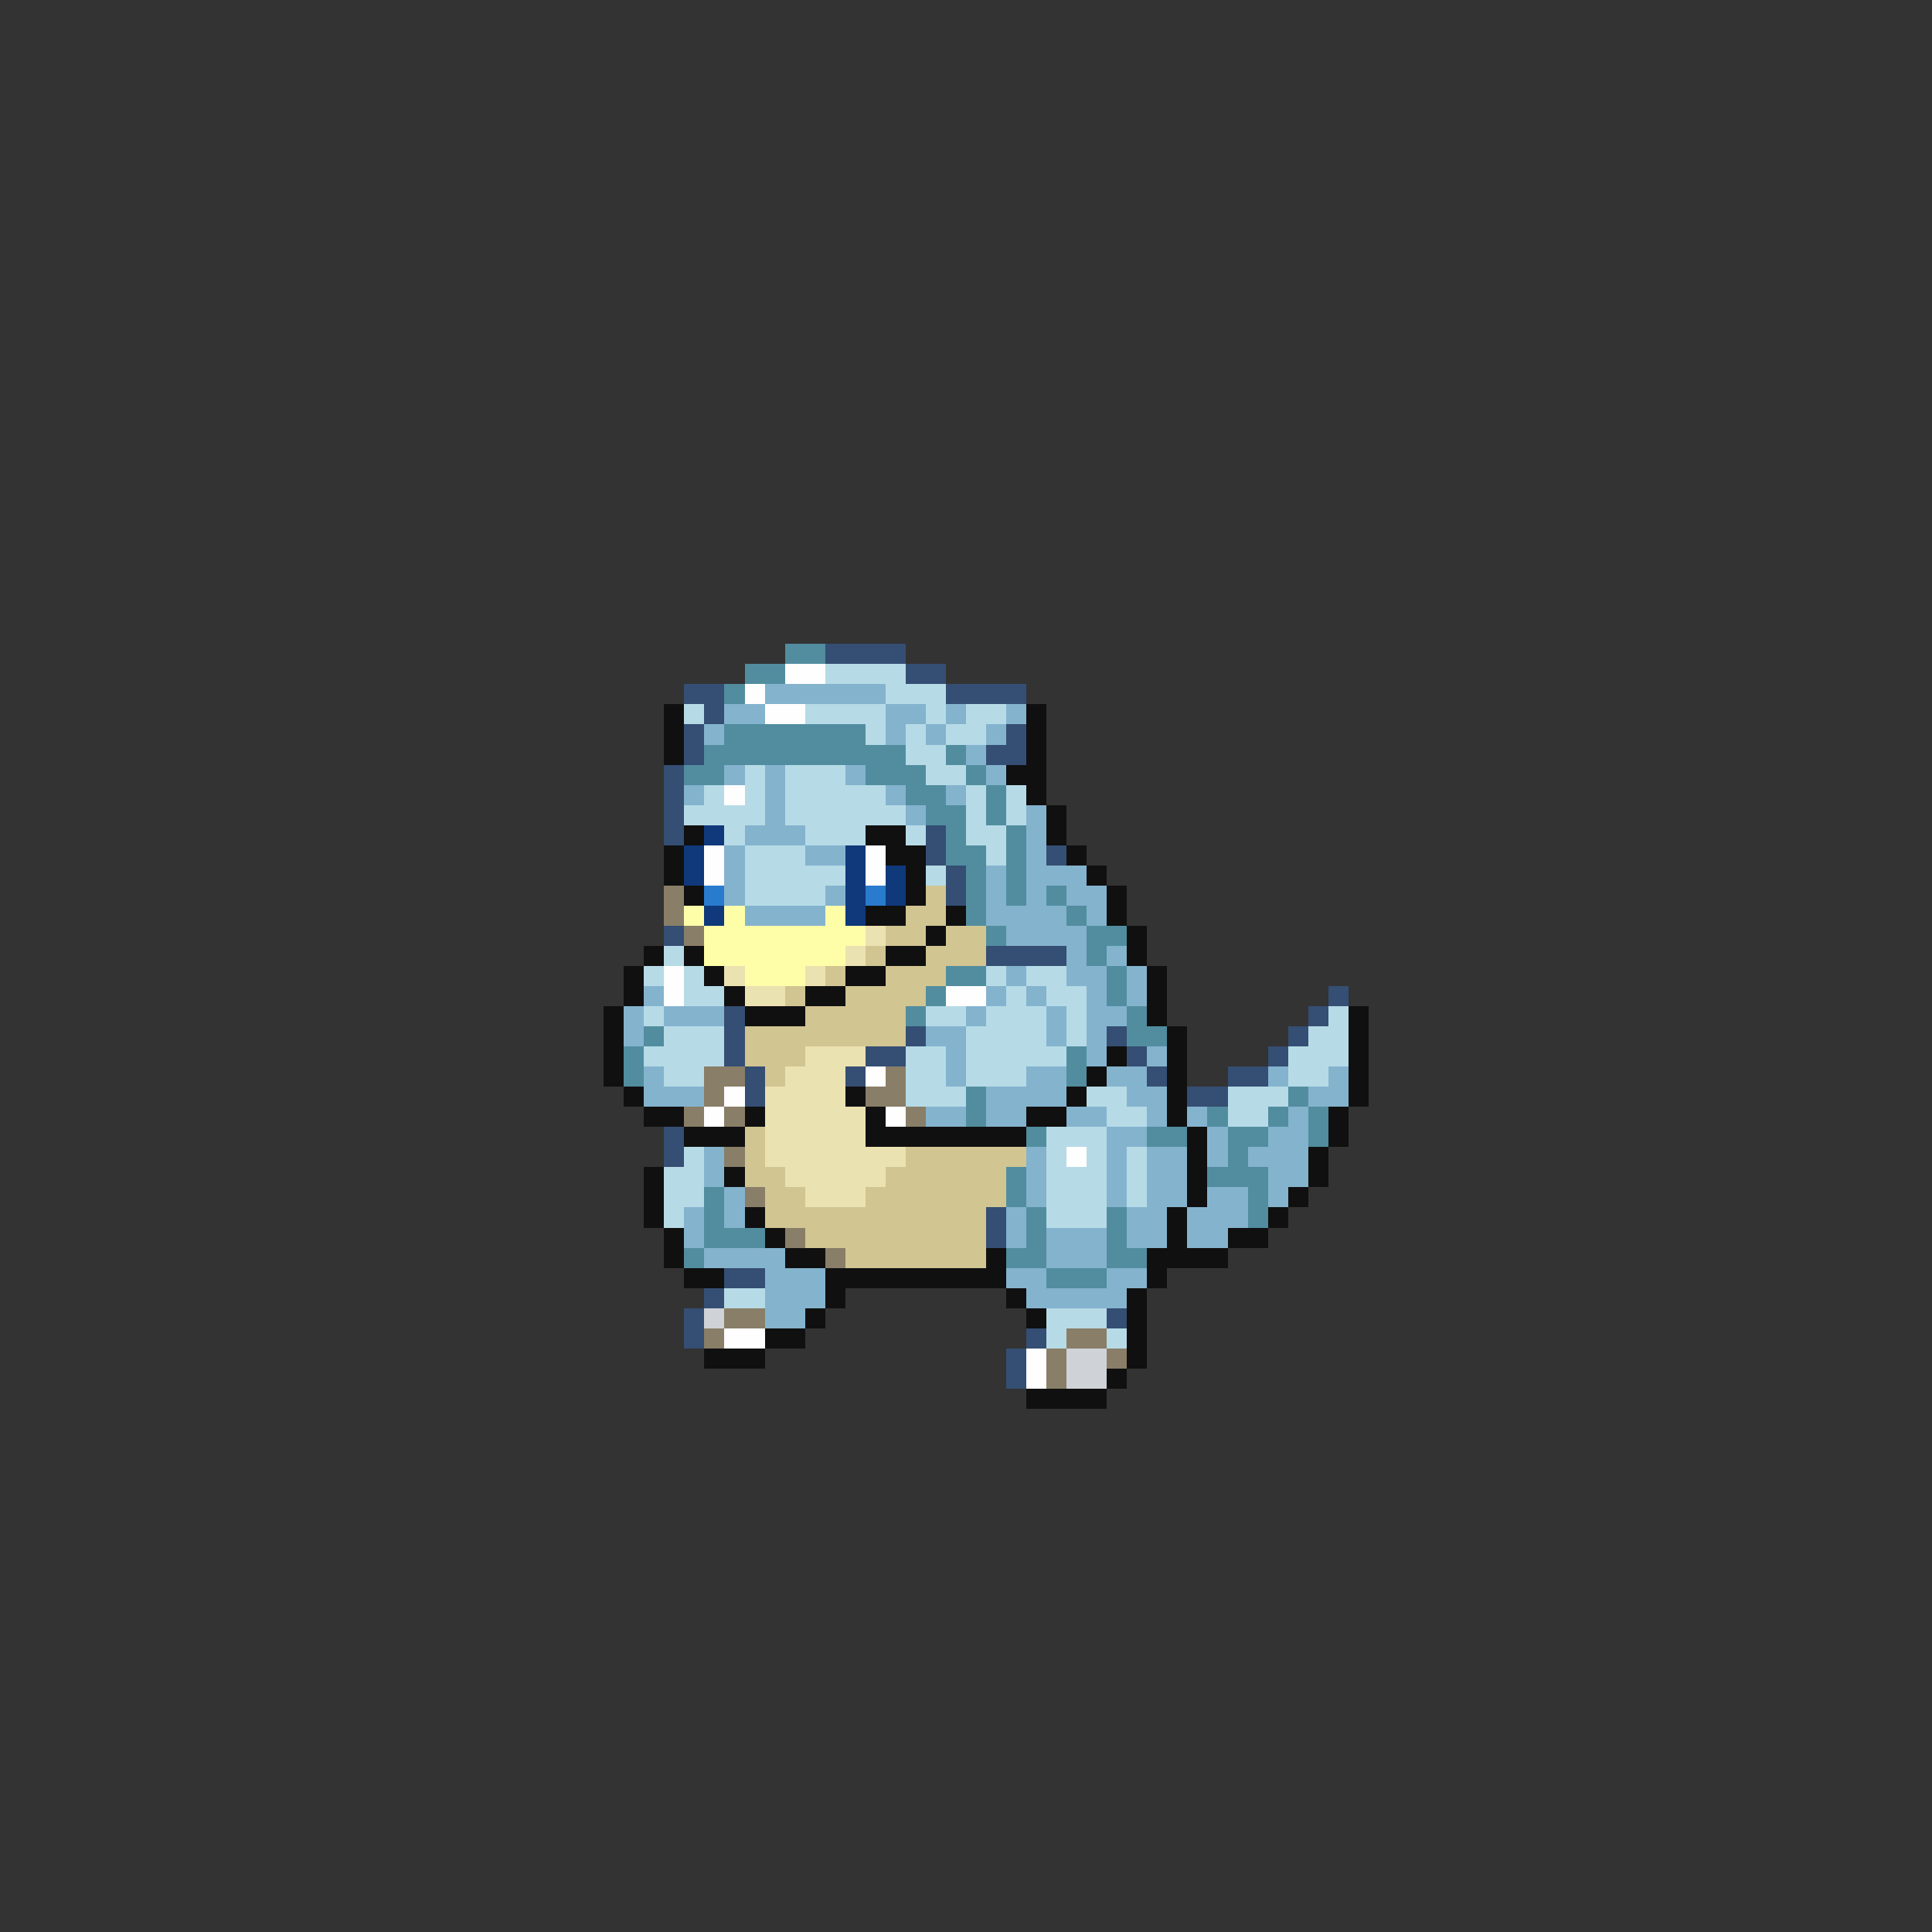 <svg xmlns="http://www.w3.org/2000/svg" viewBox="0 -0.5 96 96" shape-rendering="crispEdges">
<rect x="0" y="-0.5" width="96" height="96" fill="#333333" stroke="none"/>
<path stroke="#518d9f" d="M39 32h2M37 33h2M36 34h1M36 36h7M35 37h10M47 37h1M34 38h2M43 38h3M48 38h1M45 39h2M49 39h1M46 40h2M49 40h1M47 41h1M50 41h1M47 42h2M50 42h1M48 43h1M50 43h1M48 44h1M50 44h1M52 44h1M48 45h1M53 45h1M49 46h1M54 46h2M54 47h1M47 48h2M55 48h1M46 49h1M55 49h1M45 50h1M56 50h1M32 51h1M56 51h2M31 52h1M53 52h1M31 53h1M53 53h1M48 54h1M64 54h1M48 55h1M60 55h1M63 55h1M65 55h1M51 56h1M57 56h2M61 56h2M65 56h1M61 57h1M50 58h1M60 58h3M35 59h1M50 59h1M62 59h1M35 60h1M51 60h1M55 60h1M62 60h1M35 61h3M51 61h1M55 61h1M34 62h1M50 62h2M55 62h2M52 63h3" />
<path stroke="#354e73" d="M41 32h4M45 33h2M34 34h2M47 34h4M35 35h1M34 36h1M50 36h1M34 37h1M49 37h2M33 38h1M33 39h1M33 40h1M33 41h1M46 41h1M46 42h1M52 42h1M47 43h1M47 44h1M33 46h1M49 47h4M66 49h1M36 50h1M65 50h1M36 51h1M45 51h1M55 51h1M64 51h1M36 52h1M43 52h2M56 52h1M63 52h1M37 53h1M42 53h1M57 53h1M61 53h2M37 54h1M59 54h2M33 56h1M33 57h1M49 60h1M49 61h1M36 63h2M35 64h1M34 65h1M55 65h1M34 66h1M51 66h1M50 67h1M50 68h1" />
<path stroke="#fefefe" d="M39 33h2M37 34h1M38 35h2M36 39h1M35 42h1M43 42h1M35 43h1M43 43h1M33 48h1M33 49h1M47 49h2M43 53h1M36 54h1M35 55h1M44 55h1M53 57h1M36 66h2M51 67h1M51 68h1" />
<path stroke="#b6dbe7" d="M41 33h4M44 34h3M34 35h1M40 35h4M46 35h1M48 35h2M43 36h1M45 36h1M47 36h2M45 37h2M37 38h1M39 38h3M46 38h2M35 39h1M37 39h1M39 39h5M48 39h1M50 39h1M34 40h4M39 40h6M48 40h1M50 40h1M36 41h1M40 41h3M45 41h1M48 41h2M37 42h3M49 42h1M37 43h5M46 43h1M37 44h4M33 47h1M32 48h1M34 48h1M49 48h1M51 48h2M34 49h2M50 49h1M52 49h2M32 50h1M46 50h2M49 50h3M53 50h1M66 50h1M33 51h3M48 51h4M53 51h1M65 51h2M32 52h4M45 52h2M48 52h5M64 52h3M33 53h2M45 53h2M48 53h3M64 53h2M45 54h3M54 54h2M61 54h3M55 55h2M61 55h2M52 56h3M34 57h1M52 57h1M54 57h1M56 57h1M33 58h2M52 58h3M56 58h1M33 59h2M52 59h3M56 59h1M33 60h1M52 60h3M36 64h2M52 65h3M52 66h1M55 66h1" />
<path stroke="#84b3ce" d="M38 34h6M36 35h2M44 35h2M47 35h1M50 35h1M35 36h1M44 36h1M46 36h1M49 36h1M48 37h1M36 38h1M38 38h1M42 38h1M49 38h1M34 39h1M38 39h1M44 39h1M47 39h1M38 40h1M45 40h1M51 40h1M37 41h3M51 41h1M36 42h1M40 42h2M51 42h1M36 43h1M49 43h1M51 43h3M36 44h1M41 44h1M49 44h1M51 44h1M53 44h2M37 45h4M49 45h4M54 45h1M50 46h4M53 47h1M55 47h1M50 48h1M53 48h2M56 48h1M32 49h1M49 49h1M51 49h1M54 49h1M56 49h1M31 50h1M33 50h3M48 50h1M52 50h1M54 50h2M31 51h1M46 51h2M52 51h1M54 51h1M47 52h1M54 52h1M57 52h1M32 53h1M47 53h1M51 53h2M55 53h2M63 53h1M66 53h1M32 54h3M49 54h4M56 54h2M65 54h2M46 55h2M49 55h2M53 55h2M57 55h1M59 55h1M64 55h1M55 56h2M60 56h1M63 56h2M35 57h1M51 57h1M55 57h1M57 57h2M60 57h1M62 57h3M35 58h1M51 58h1M55 58h1M57 58h2M63 58h2M36 59h1M51 59h1M55 59h1M57 59h2M60 59h2M63 59h1M34 60h1M36 60h1M50 60h1M56 60h2M59 60h3M34 61h1M50 61h1M52 61h3M56 61h2M59 61h2M35 62h4M52 62h3M38 63h3M50 63h2M55 63h2M38 64h3M51 64h5M38 65h2" />
<path stroke="#101010" d="M33 35h1M51 35h1M33 36h1M51 36h1M33 37h1M51 37h1M50 38h2M51 39h1M52 40h1M34 41h1M43 41h2M52 41h1M33 42h1M44 42h2M53 42h1M33 43h1M45 43h1M54 43h1M34 44h1M45 44h1M55 44h1M43 45h2M47 45h1M55 45h1M46 46h1M56 46h1M32 47h1M34 47h1M44 47h2M56 47h1M31 48h1M35 48h1M42 48h2M57 48h1M31 49h1M36 49h1M40 49h2M57 49h1M30 50h1M37 50h3M57 50h1M67 50h1M30 51h1M58 51h1M67 51h1M30 52h1M55 52h1M58 52h1M67 52h1M30 53h1M54 53h1M58 53h1M67 53h1M31 54h1M42 54h1M53 54h1M58 54h1M67 54h1M32 55h2M37 55h1M43 55h1M51 55h2M58 55h1M66 55h1M34 56h3M43 56h8M59 56h1M66 56h1M59 57h1M65 57h1M32 58h1M36 58h1M59 58h1M65 58h1M32 59h1M59 59h1M64 59h1M32 60h1M37 60h1M58 60h1M63 60h1M33 61h1M38 61h1M58 61h1M61 61h2M33 62h1M39 62h2M49 62h1M57 62h4M34 63h2M41 63h9M57 63h1M41 64h1M50 64h1M56 64h1M40 65h1M51 65h1M56 65h1M38 66h2M56 66h1M35 67h3M56 67h1M55 68h1M51 69h4" />
<path stroke="#10397b" d="M35 41h1M34 42h1M42 42h1M34 43h1M42 43h1M44 43h1M42 44h1M44 44h1M35 45h1M42 45h1" />
<path stroke="#897e67" d="M33 44h1M33 45h1M34 46h1M35 53h2M44 53h1M35 54h1M43 54h2M34 55h1M36 55h1M45 55h1M36 57h1M37 59h1M39 61h1M41 62h1M36 65h2M35 66h1M53 66h2M52 67h1M55 67h1M52 68h1" />
<path stroke="#297bcd" d="M35 44h1M43 44h1" />
<path stroke="#d1c592" d="M46 44h1M45 45h2M44 46h2M47 46h2M43 47h1M46 47h3M41 48h1M44 48h3M39 49h1M42 49h4M40 50h5M37 51h8M37 52h3M38 53h1M37 56h1M37 57h1M45 57h6M37 58h2M44 58h6M38 59h2M43 59h7M38 60h11M40 61h9M42 62h7" />
<path stroke="#fefea9" d="M34 45h1M36 45h1M41 45h1M35 46h8M35 47h7M37 48h3" />
<path stroke="#ebe2b1" d="M43 46h1M42 47h1M36 48h1M40 48h1M37 49h2M40 52h3M39 53h3M38 54h4M38 55h5M38 56h5M38 57h7M39 58h5M40 59h3" />
<path stroke="#cfd3d8" d="M35 65h1M53 67h2M53 68h2" />
</svg>